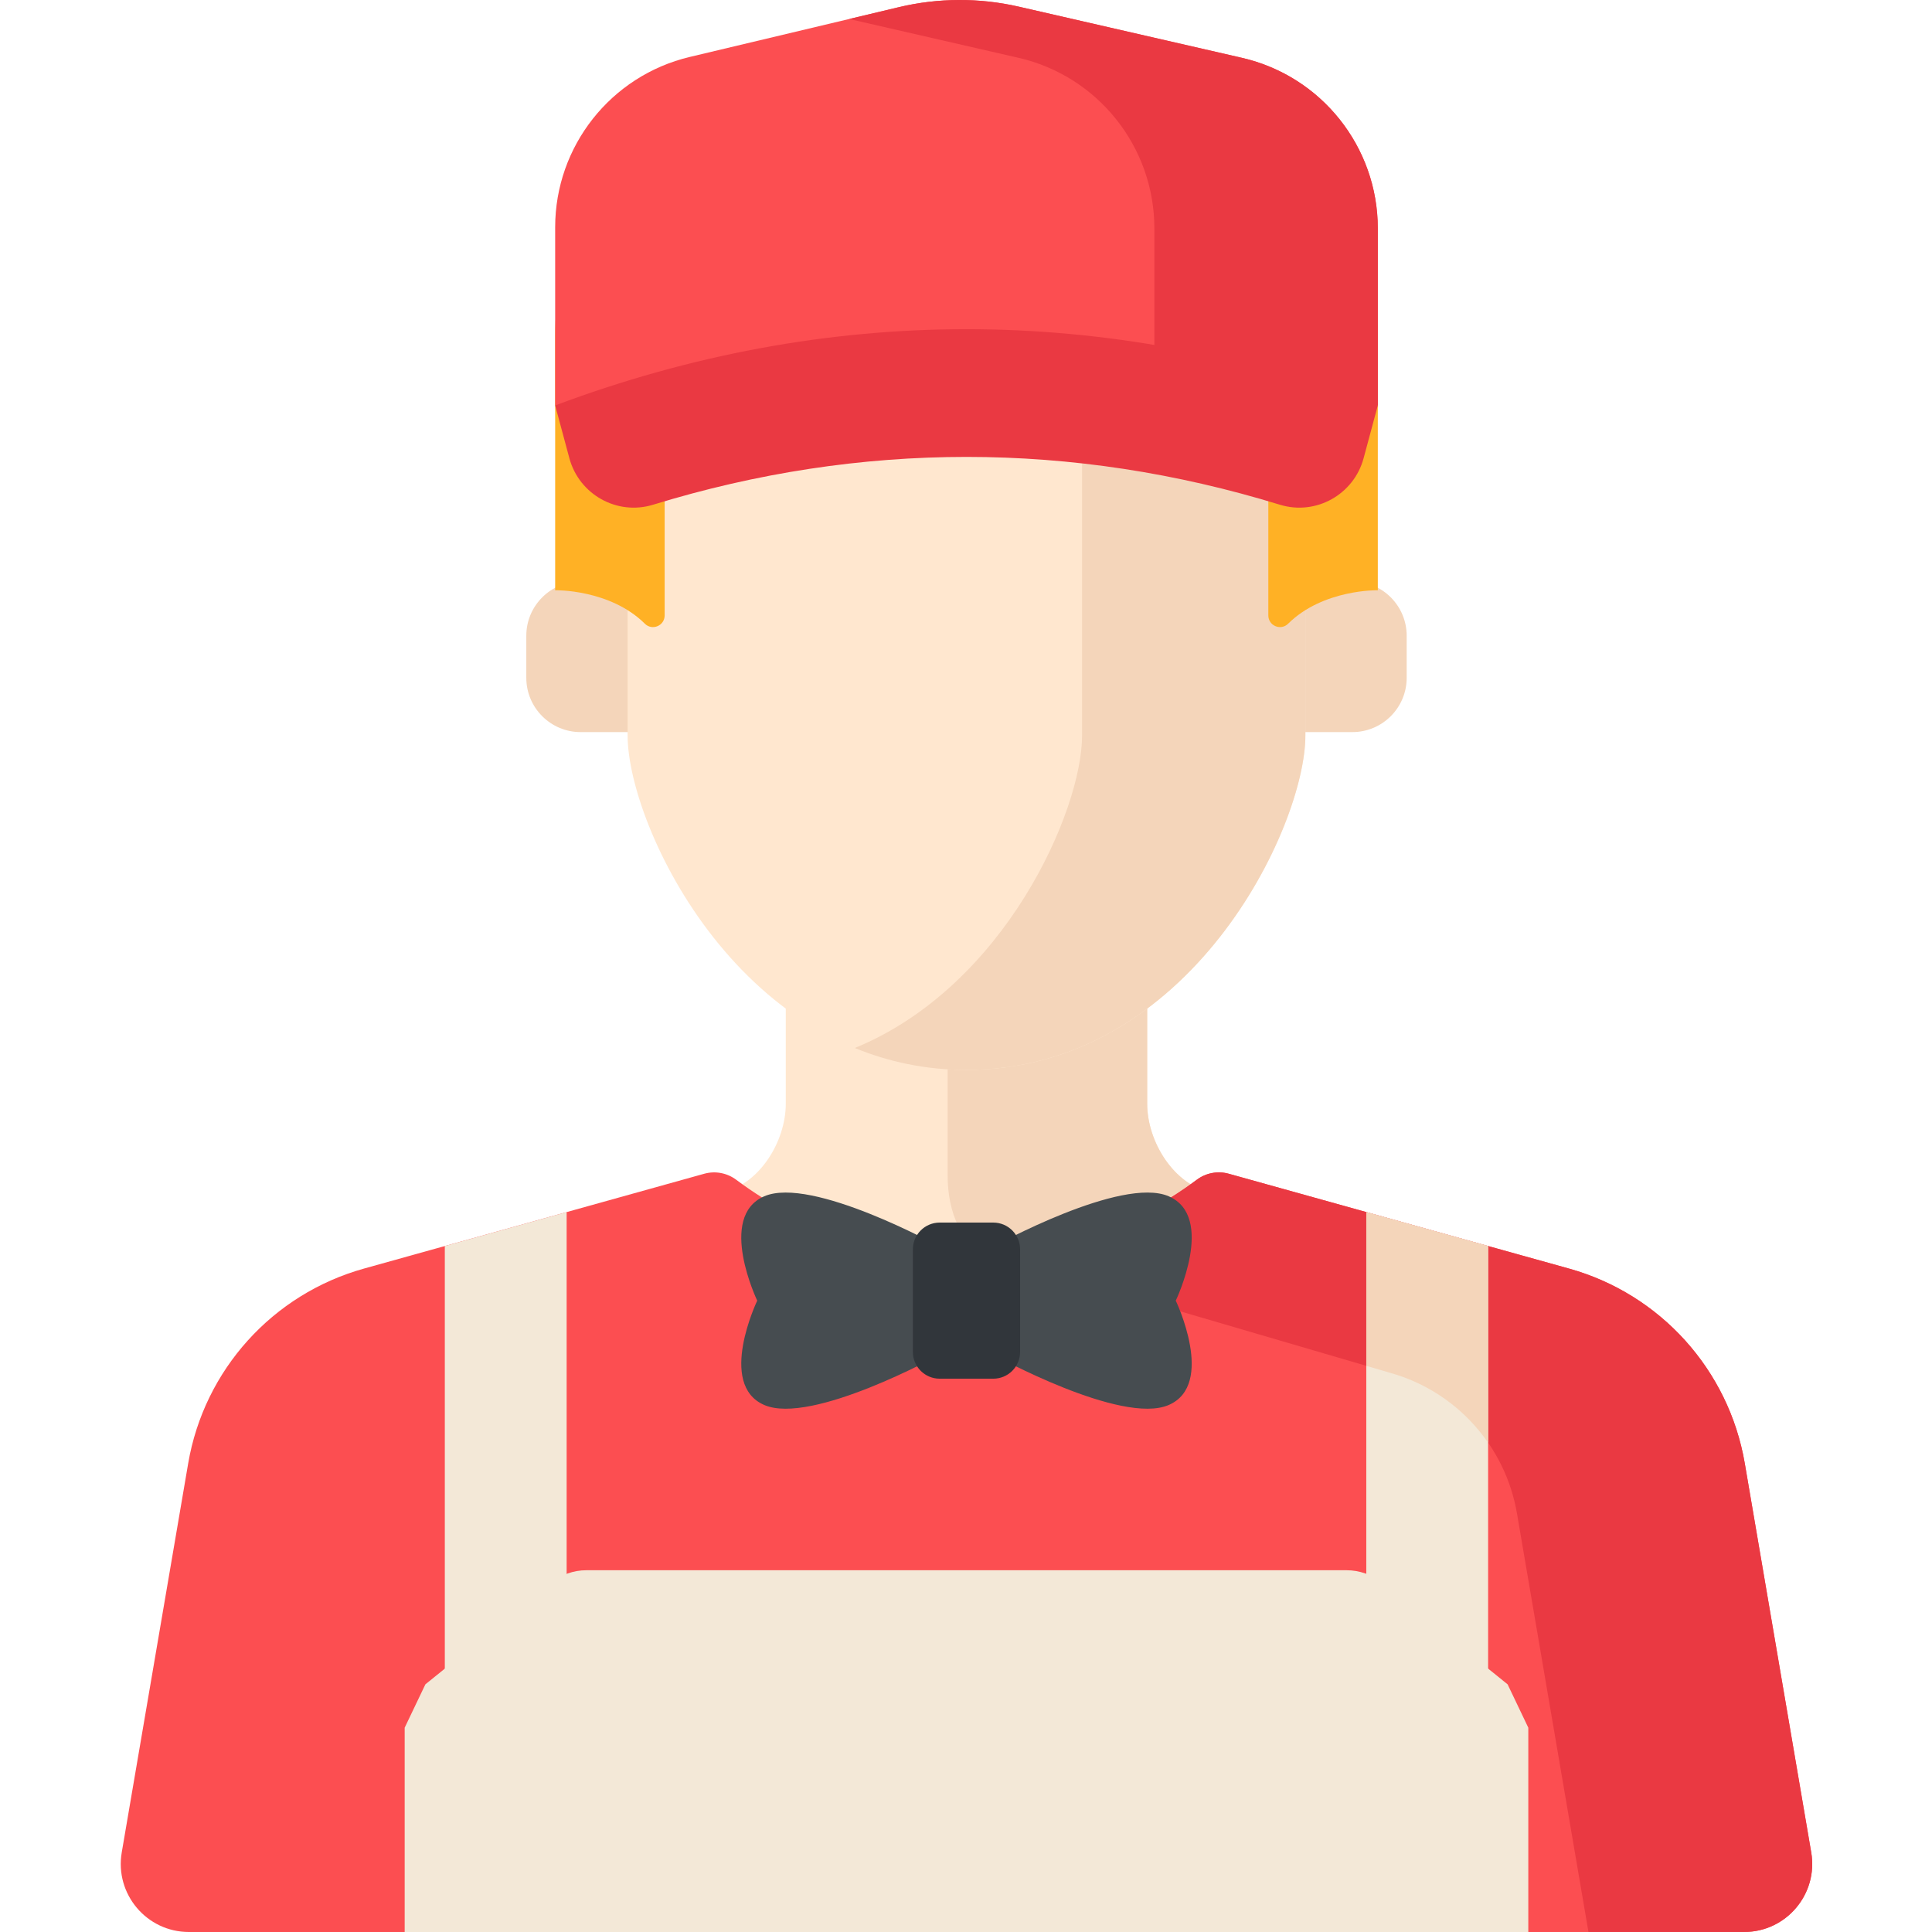 <svg viewBox="-32 0 512 512" xmlns="http://www.w3.org/2000/svg"><path d="m138.59 181.5v-27.41h-16.719c-7.949 0-14.395 6.445-14.395 14.395v11.133c0 7.949 6.445 14.395 14.395 14.395h16.719zm0 0" fill="#f4d5ba"/><path d="m326.391 154.09h-16.719v39.922h16.719c7.949 0 14.395-6.445 14.395-14.395v-11.133c0-7.949-6.445-14.395-14.395-14.395zm0 0" fill="#f4d5ba"/><path d="m257.914 368.289 51.578-48.445-20.477-3.805c-9.887-1.984-16.996-13.449-16.996-23.531v-44.926h-95.781v44.926c0 10.082-7.109 21.547-16.992 23.531l-20.477 3.805 51.578 48.445c18.988 17.836 48.574 17.836 67.566 0zm0 0" fill="#ffe7cf"/><path d="m219.133 311.504c0 10.082 3.844 18.66 11.148 21.223l49.926 14.625 29.285-27.508-20.477-3.805c-9.883-1.984-16.996-13.449-16.996-23.531v-44.926h-52.887zm0 0" fill="#f4d5ba"/><path d="m285.172 312.641c-36.199 27.055-85.887 27.055-122.082 0-2.426-1.812-5.551-2.398-8.465-1.586l-90.164 25.129c-24.211 6.746-42.355 26.855-46.59 51.629l-17.609 103.102c-1.879 11.02 6.609 21.086 17.793 21.086h412.152c11.18 0 19.672-10.066 17.789-21.086l-17.609-103.102c-4.234-24.773-22.379-44.883-46.59-51.629l-90.164-25.129c-2.91-.812-6.039-.227-8.461 1.586zm0 0" fill="#fc4e51"/><path d="m447.996 490.914-17.609-103.102c-4.234-24.773-22.379-44.883-46.59-51.629l-90.164-25.129c-2.914-.812-6.039-.227-8.461 1.586-16.371 12.234-35.5 18.918-54.895 20.086l106.094 31.074c17.484 4.875 30.586 19.395 33.645 37.285l18.945 110.914h41.246c11.18 0 19.672-10.066 17.789-21.086zm0 0" fill="#ea3942"/><path d="m285.586 72.387c-14.418-12.414-34.684-23.25-61.457-23.547-26.77.297-47.035 11.133-61.453 23.547-18.391 15.836-28.352 39.348-28.352 63.617v58.898c0 24.27 30.5 88.637 89.809 88.637 59.305 0 89.805-64.367 89.805-88.637v-58.898c0-24.27-9.961-47.781-28.352-63.617zm0 0" fill="#ffe7cf"/><path d="m285.586 72.387c-8.297-7.141-18.531-13.758-30.82-18.148v140.664c0 19.836-20.387 66.465-60.223 82.828 8.898 3.656 18.762 5.809 29.586 5.809 59.309 0 89.809-64.367 89.809-88.637v-58.898c0-24.27-9.961-47.781-28.352-63.617zm0 0" fill="#f4d5ba"/><path d="m115.125 89.082v67.34s14.48-.328 23.781 8.879c1.941 1.918 5.234.52 5.234-2.207v-43.68h159.98v43.68c0 2.727 3.293 4.125 5.234 2.207 9.301-9.207 23.781-8.879 23.781-8.879v-67.34c0-42.953-34.82-77.773-77.773-77.773h-62.461c-42.957 0-77.777 34.82-77.777 77.773zm0 0" fill="#ffb125"/><path d="m297.102 15.32-59.09-13.551c-10.469-2.402-21.348-2.359-31.797.129l-55.43 13.195c-20.906 4.977-35.66 23.652-35.66 45.145v47.203h218.008v-46.891c0-21.633-14.945-40.398-36.031-45.23zm0 0" fill="#fc4e51"/><path d="m297.102 15.32-59.09-13.551c-10.469-2.402-21.348-2.359-31.797.129l-13.172 3.137 44.848 10.281c21.082 4.836 36.031 23.602 36.031 45.234v46.891h59.211v-46.891c0-21.633-14.945-40.398-36.031-45.23zm0 0" fill="#ea3942"/><path d="m307.188 133.758c-55-16.898-111.117-16.895-166.117 0-9.535 2.926-19.59-2.699-22.184-12.332-1.254-4.66-2.508-9.32-3.762-13.984 71.871-26.934 146.133-26.938 218.008 0-1.254 4.664-2.508 9.324-3.762 13.984-2.59 9.633-12.645 15.258-22.184 12.332zm0 0" fill="#ea3942"/><g fill="#f3e8d7"><path d="m118.164 321.215-32.285 9v117.098h32.285zm0 0"/><path d="m362.367 330.211-32.285-9v126.102h32.285zm0 0"/><path d="m373.016 512v-54.145c-1.922-4.023-3.566-7.461-5.488-11.492l-33.379-26.957c-2.629-2.121-5.902-3.277-9.281-3.277h-201.477c-3.375 0-6.652 1.156-9.281 3.277l-33.375 26.957c-1.926 4.027-3.566 7.465-5.492 11.492v54.145zm0 0"/></g><path d="m170.539 317.027c-12.523 5.418-1.867 27.656-1.867 27.656s-10.656 22.234 1.867 27.656c12.523 5.422 46.355-13.27 46.355-13.27v-28.773s-33.832-18.691-46.355-13.27zm0 0" fill="#464c50"/><path d="m277.719 317.027c12.523 5.418 1.871 27.656 1.871 27.656s10.652 22.234-1.871 27.656-46.355-13.27-46.355-13.27v-28.773s33.832-18.691 46.355-13.27zm0 0" fill="#464c50"/><path d="m231.238 365.367h-14.215c-3.922 0-7.102-3.176-7.102-7.098v-27.172c0-3.922 3.18-7.102 7.102-7.102h14.215c3.918 0 7.098 3.18 7.098 7.102v27.172c0 3.922-3.18 7.098-7.098 7.098zm0 0" fill="#31363b"/><path d="m330.082 361.961 6.289 1.844c10.773 3 19.875 9.668 25.996 18.523v-52.117l-32.285-9zm0 0" fill="#f4d5ba"/></svg>